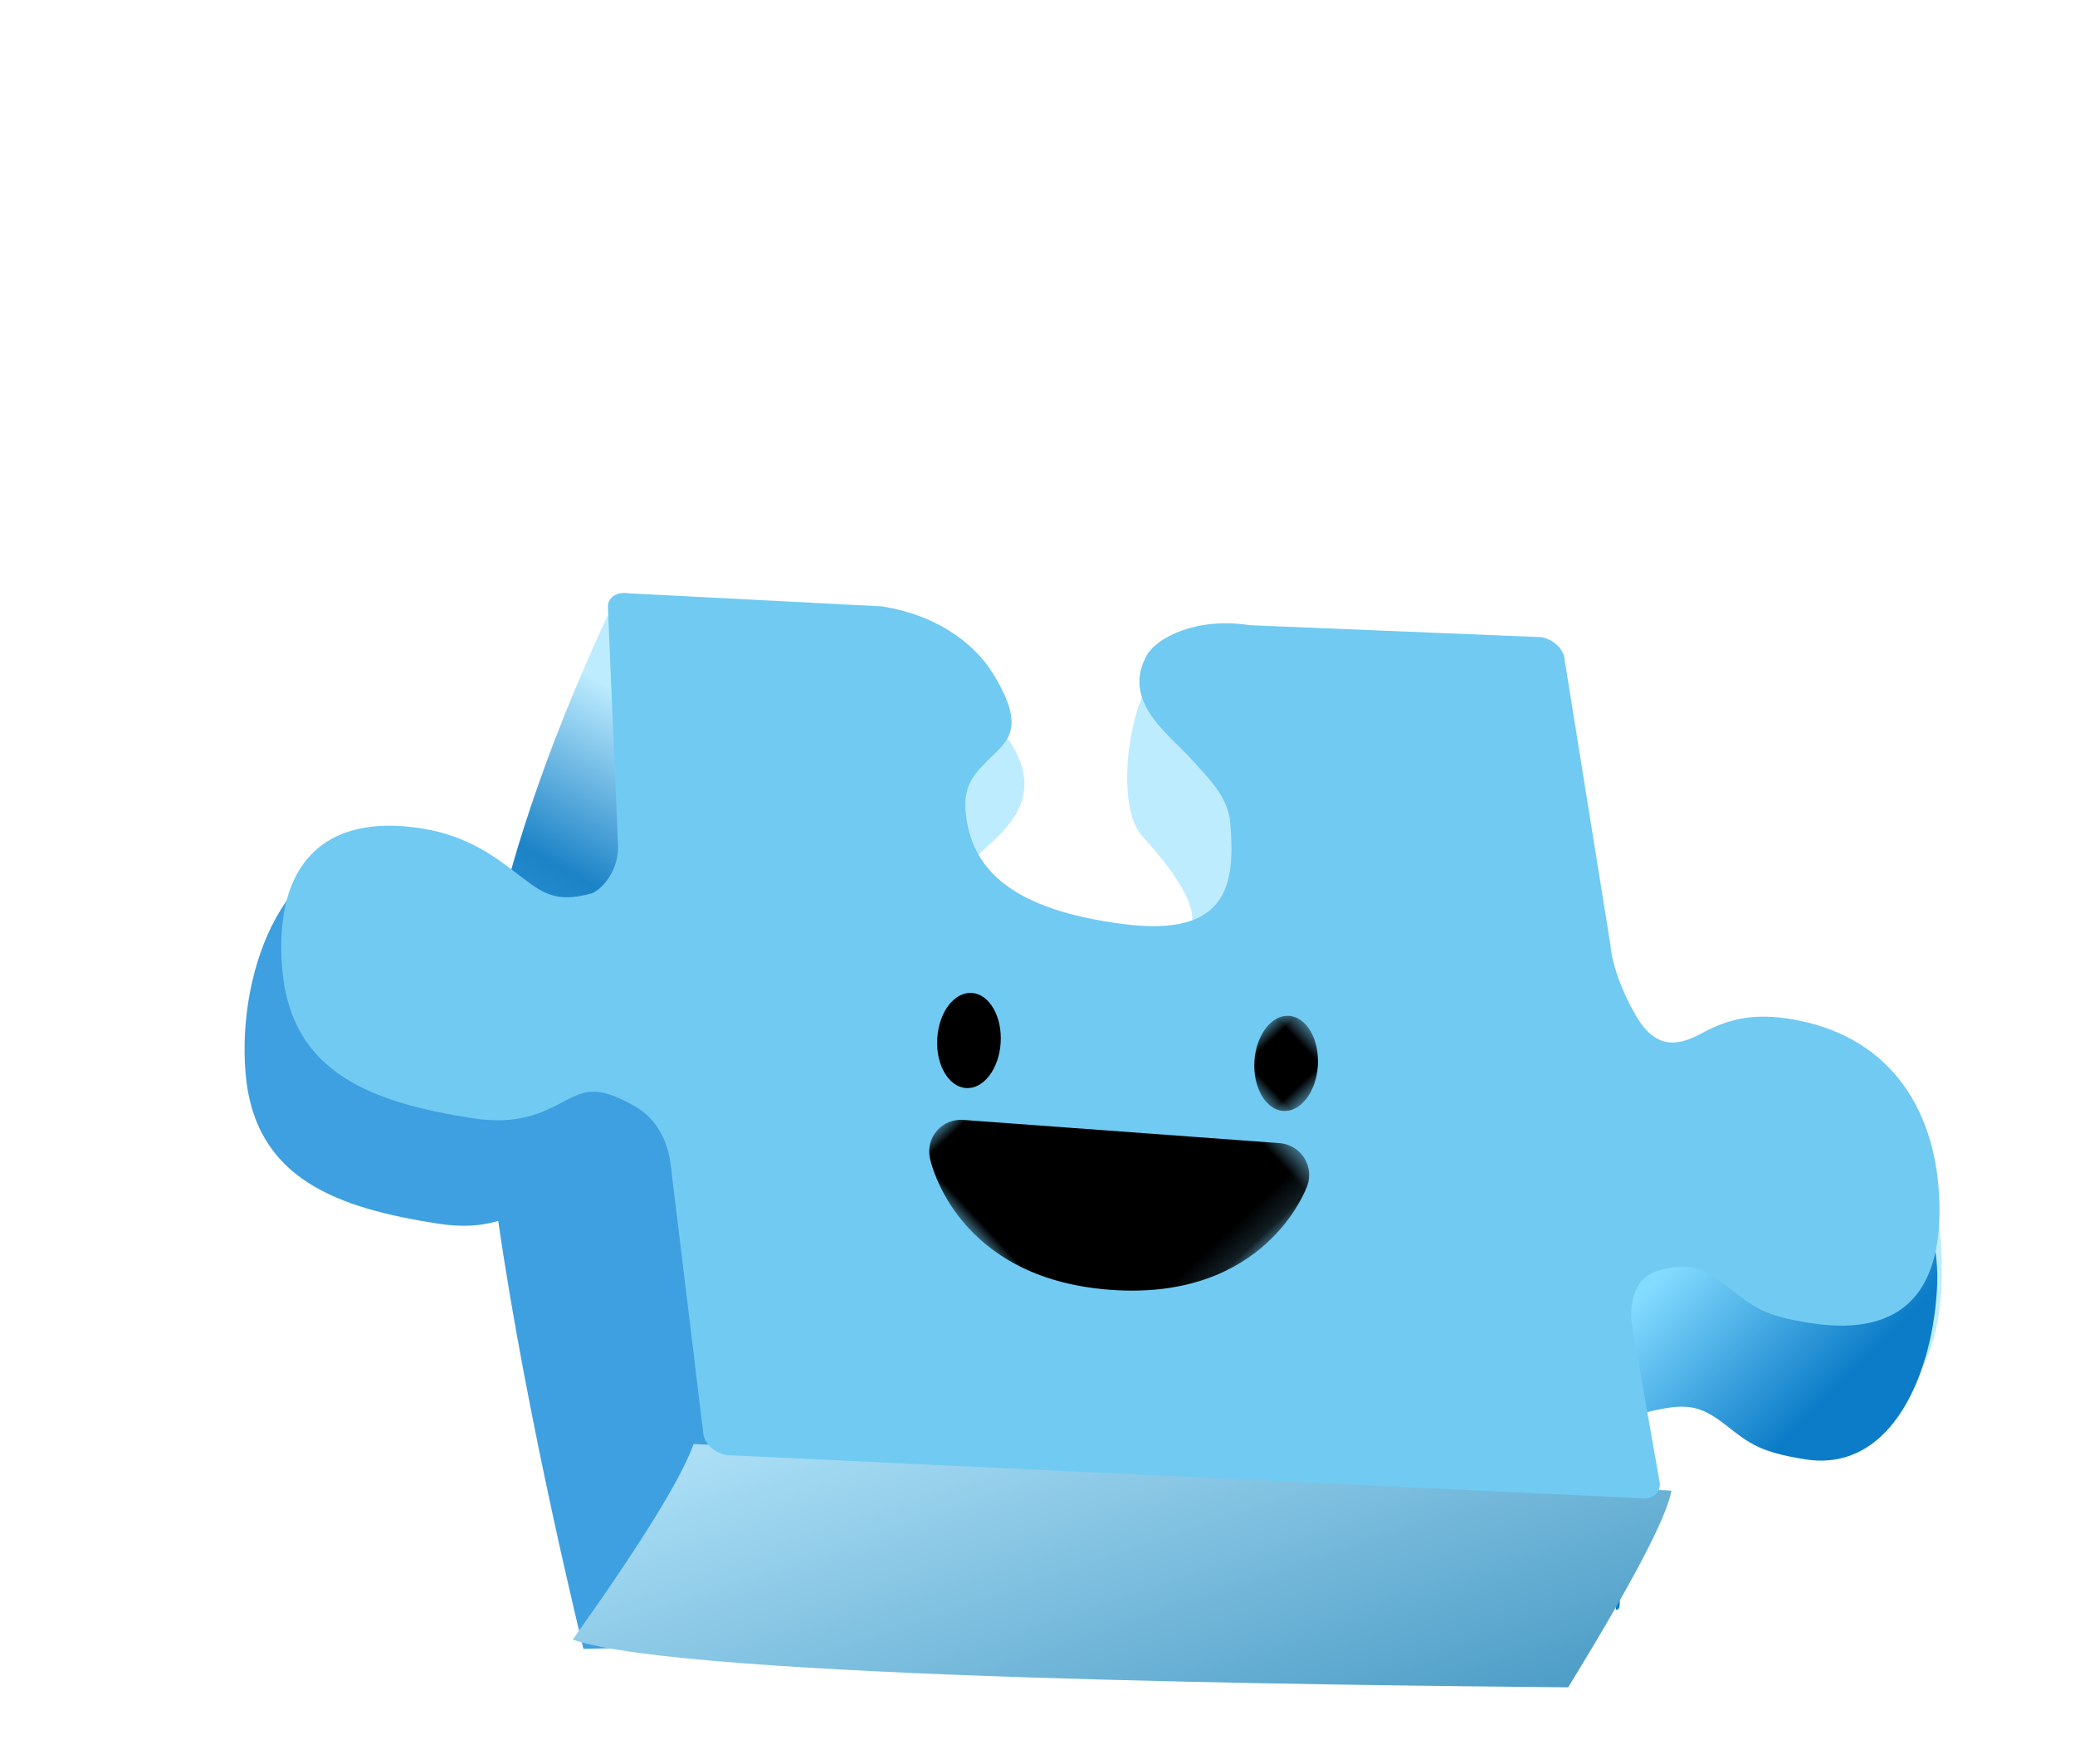 <?xml version="1.0" encoding="UTF-8"?>
<svg width="80px" height="68px" viewBox="0 0 80 68" version="1.1" xmlns="http://www.w3.org/2000/svg" xmlns:xlink="http://www.w3.org/1999/xlink">
    <title>little puzzle</title>
    <defs>
        <linearGradient x1="41.011%" y1="60.555%" x2="37.34%" y2="34.473%" id="linearGradient-1">
            <stop stop-color="#3EA0E0" offset="0%"></stop>
            <stop stop-color="#1C83C7" offset="47.094%"></stop>
            <stop stop-color="#BEECFF" offset="100%"></stop>
        </linearGradient>
        <linearGradient x1="58.226%" y1="39.33%" x2="58.226%" y2="80%" id="linearGradient-2">
            <stop stop-color="#83DBFF" offset="0%"></stop>
            <stop stop-color="#0C7CC8" offset="100%"></stop>
        </linearGradient>
        <linearGradient x1="12.985%" y1="28.999%" x2="99.582%" y2="85.359%" id="linearGradient-3">
            <stop stop-color="#BEECFF" offset="0%"></stop>
            <stop stop-color="#207EB1" offset="99.069%"></stop>
            <stop stop-color="#AFD9E5" offset="100%"></stop>
        </linearGradient>
        <polygon id="path-4" points="-1.80026384e-12 3.64784879e-12 3.148 3.64784879e-12 3.148 3.098 -1.80026384e-12 3.098"></polygon>
        <polygon id="path-6" points="6.98000106e-13 -1.16072014e-12 11.332 -1.16072014e-12 11.332 11.848 6.98000106e-13 11.848"></polygon>
    </defs>
    <g id="页面-1" stroke="none" stroke-width="1" fill="none" fill-rule="evenodd">
        <g id="（募集中）提案详情页面" transform="translate(-467, -339)">
            <g id="编组-15" transform="translate(220, 281)">
                <g id="little-puzzle" transform="translate(292.123, 101.922) rotate(35) translate(-292.123, -101.922) translate(257.766, 72.855)">
                    <path d="M36.579,8.254 C37.012,8.041 37.569,8.119 37.825,8.428 L37.825,8.428 L45.692,16.59 C46.456,17.509 47.794,18.168 48.167,18.336 C49.459,18.918 50.101,18.39 50.558,17.502 C50.961,16.72 51.462,15.746 53.104,14.942 C56.586,13.235 58.95,12.656 61.121,15.464 C63.292,18.273 64.513,21.42 60.746,24.203 C59.327,25.251 58.254,24.733 57.159,24.684 C55.919,24.629 55.477,24.903 54.55,26.018 C54.042,26.627 54.154,27.46 54.855,28.304 L54.855,28.304 L55.75,31.012 C56.006,31.32 58.054,32.974 57.621,33.186 L57.621,33.186 L43.141,43.161 C44.31,44.301 45.088,45.387 45.475,46.419 C33.687,53.329 28.255,57.265 27.257,58.006 L27.189,58.056 C27.119,58.108 27.086,58.134 27.086,58.134 C27.086,58.134 20.256,52.176 14.933,46.506 C14.548,46.99 13.99,47.483 13.087,47.926 C9.606,49.631 6.32,50.599 3.674,47.414 C1.027,44.228 -0.148,38.991 3.334,37.285 C4.976,36.481 7.989,38.973 9.084,39.022 C9.1,39.023 9.116,39.024 9.133,39.025 C7.375,35.196 5.999,30.517 5.003,24.989 C5.873,25.293 6.728,25.595 7.57,25.896 L14.789,22.141 C14.795,22.138 14.801,22.138 14.807,22.136 C16.6,21.261 19.227,19.512 20.608,20.102 C23.009,21.129 22.201,23.222 22.027,24.223 C21.903,24.929 21.374,26.075 22.026,26.86 C23.562,28.71 23.841,29.17 27.586,27.208 C31.332,25.246 31.638,23.378 30.103,21.53 C29.45,20.744 27.597,20.311 26.712,20.099 C25.458,19.798 23.747,17.062 23.546,14.957 C23.473,14.187 25.063,15.392 26.986,14.446 C26.992,14.443 26.993,14.439 26.997,14.437 L26.997,14.437 L36.573,8.259 C36.576,8.257 36.576,8.256 36.579,8.254 Z" id="形状结合" fill="url(#linearGradient-1)"></path>
                    <g id="编组-2" transform="translate(43.666, 11.544)" fill="url(#linearGradient-2)">
                        <path d="M14.242,7.744 C13.318,7.431 12.705,6.86 13.041,5.413 C13.138,4.996 13.538,3.487 14.285,2.527 L0.487,17.923 C0.763,18.333 1.992,15.907 2.242,15.586 L4.672,14.165 C5.359,13.284 6.134,13.016 6.8,13.434 C8.021,14.194 8.358,14.603 8.516,15.9 C8.655,17.046 8.708,17.55 9.745,18.983 C11.746,21.748 15.665,20.093 18.141,17.786 C20.617,15.48 21.634,10.998 19.415,7.693 C18.369,6.134 15.057,8.021 14.242,7.744 Z" id="Fill-1备份" transform="translate(10.564, 11.478) rotate(-80) translate(-10.564, -11.478) "></path>
                    </g>
                    <path d="M57.947,29.078 L26.036,49.229 C26.409,50.594 26.578,53.544 26.543,58.078 C30.921,56.862 51.932,42.446 59.036,37.572 C58.749,32.834 58.386,30.003 57.947,29.078 Z" id="路径-4" fill="url(#linearGradient-3)"></path>
                    <path d="M47.11,41.847 C46.176,41.556 45.558,41.022 45.898,39.669 C45.997,39.279 46.403,37.868 47.159,36.97 L53.687,27.943 C53.941,27.642 53.921,27.088 53.642,26.704 C53.64,26.701 53.638,26.701 53.636,26.698 L46.045,18.458 C46.043,18.455 46.039,18.454 46.035,18.449 C44.795,16.744 43.141,16.248 42.412,16.45 C40.416,17.004 40.861,19.274 40.784,20.543 C40.731,21.438 40.768,22.513 40.122,23.281 C38.602,25.086 36.941,26.407 34.41,23.107 C31.88,19.806 31.698,17.559 33.219,15.752 C33.865,14.985 34.528,14.982 35.23,14.982 C36.224,14.98 37.134,15.238 37.715,12.733 C38.048,11.291 37.692,9.532 36.543,7.941 C36.54,7.936 36.539,7.93 36.535,7.924 L29.957,0.628 C29.679,0.245 29.248,0.177 28.995,0.478 L28.994,0.48 L22.904,7.111 C22.148,8.009 21.045,7.965 20.753,7.796 C19.519,7.082 19.443,6.479 19.285,5.266 C19.145,4.195 18.973,2.865 17.917,1.408 C15.678,-1.681 12.891,-1.665 10.271,1.446 C7.651,4.558 9.145,7.582 11.384,10.669 C12.44,12.126 13.464,12.446 14.287,12.704 C15.219,12.997 15.685,13.138 16.148,14.768 C16.402,15.656 16.148,16.638 15.453,17.463 L9.105,25.568 C8.852,25.869 8.872,26.423 9.151,26.807 L32.856,52.858 C33.134,53.242 33.565,53.309 33.818,53.009 L37.429,47.86 C38.123,47.035 38.907,46.784 39.58,47.174 C40.814,47.883 40.891,48.491 41.049,49.704 C41.189,50.775 41.212,51.26 42.268,52.717 C44.507,55.805 46.927,55.379 49.264,52.793 C51.601,50.207 52.252,46.97 50.013,43.882 C48.957,42.425 47.933,42.105 47.11,41.847 Z" id="Fill-1备份" fill="#71CAF1" transform="translate(31.373, 26.993) rotate(-80) translate(-31.373, -26.993) "></path>
                    <g id="编组" transform="translate(32.192, 29.213) rotate(-78) translate(-32.192, -29.213) translate(24.762, 21.667)">
                        <path d="M5.772,2.452 C5.034,3.147 4.064,3.306 3.606,2.808 C3.148,2.31 3.375,1.342 4.114,0.647 C4.852,-0.048 5.822,-0.208 6.28,0.29 C6.739,0.789 6.511,1.756 5.772,2.452" id="Fill-1" fill="#000000"></path>
                        <g transform="translate(11.711, 8.986)">
                            <mask id="mask-5" fill="white">
                                <use xlink:href="#path-4"></use>
                            </mask>
                            <g id="Clip-4"></g>
                            <path d="M2.403,2.452 C1.665,3.147 0.695,3.306 0.237,2.808 C-0.222,2.31 0.006,1.342 0.744,0.647 C1.483,-0.048 2.453,-0.208 2.911,0.29 C3.37,0.789 3.142,1.756 2.403,2.452" id="Fill-3" fill="#000000" mask="url(#mask-5)"></path>
                        </g>
                        <g transform="translate(-0, 3.243)">
                            <mask id="mask-7" fill="white">
                                <use xlink:href="#path-6"></use>
                            </mask>
                            <g id="Clip-6"></g>
                            <path d="M11.005,9.369 L2.69,0.391 C2.43,0.11 2.055,-0.031 1.676,0.006 C1.296,0.044 0.956,0.258 0.756,0.585 C0.655,0.749 -1.671,4.683 2.378,9.055 C6.428,13.428 10.502,11.381 10.673,11.293 C11.011,11.116 11.249,10.792 11.314,10.413 C11.38,10.036 11.265,9.649 11.005,9.369 Z" id="Fill-5" fill="#000000" mask="url(#mask-7)"></path>
                        </g>
                    </g>
                </g>
            </g>
        </g>
    </g>
</svg>